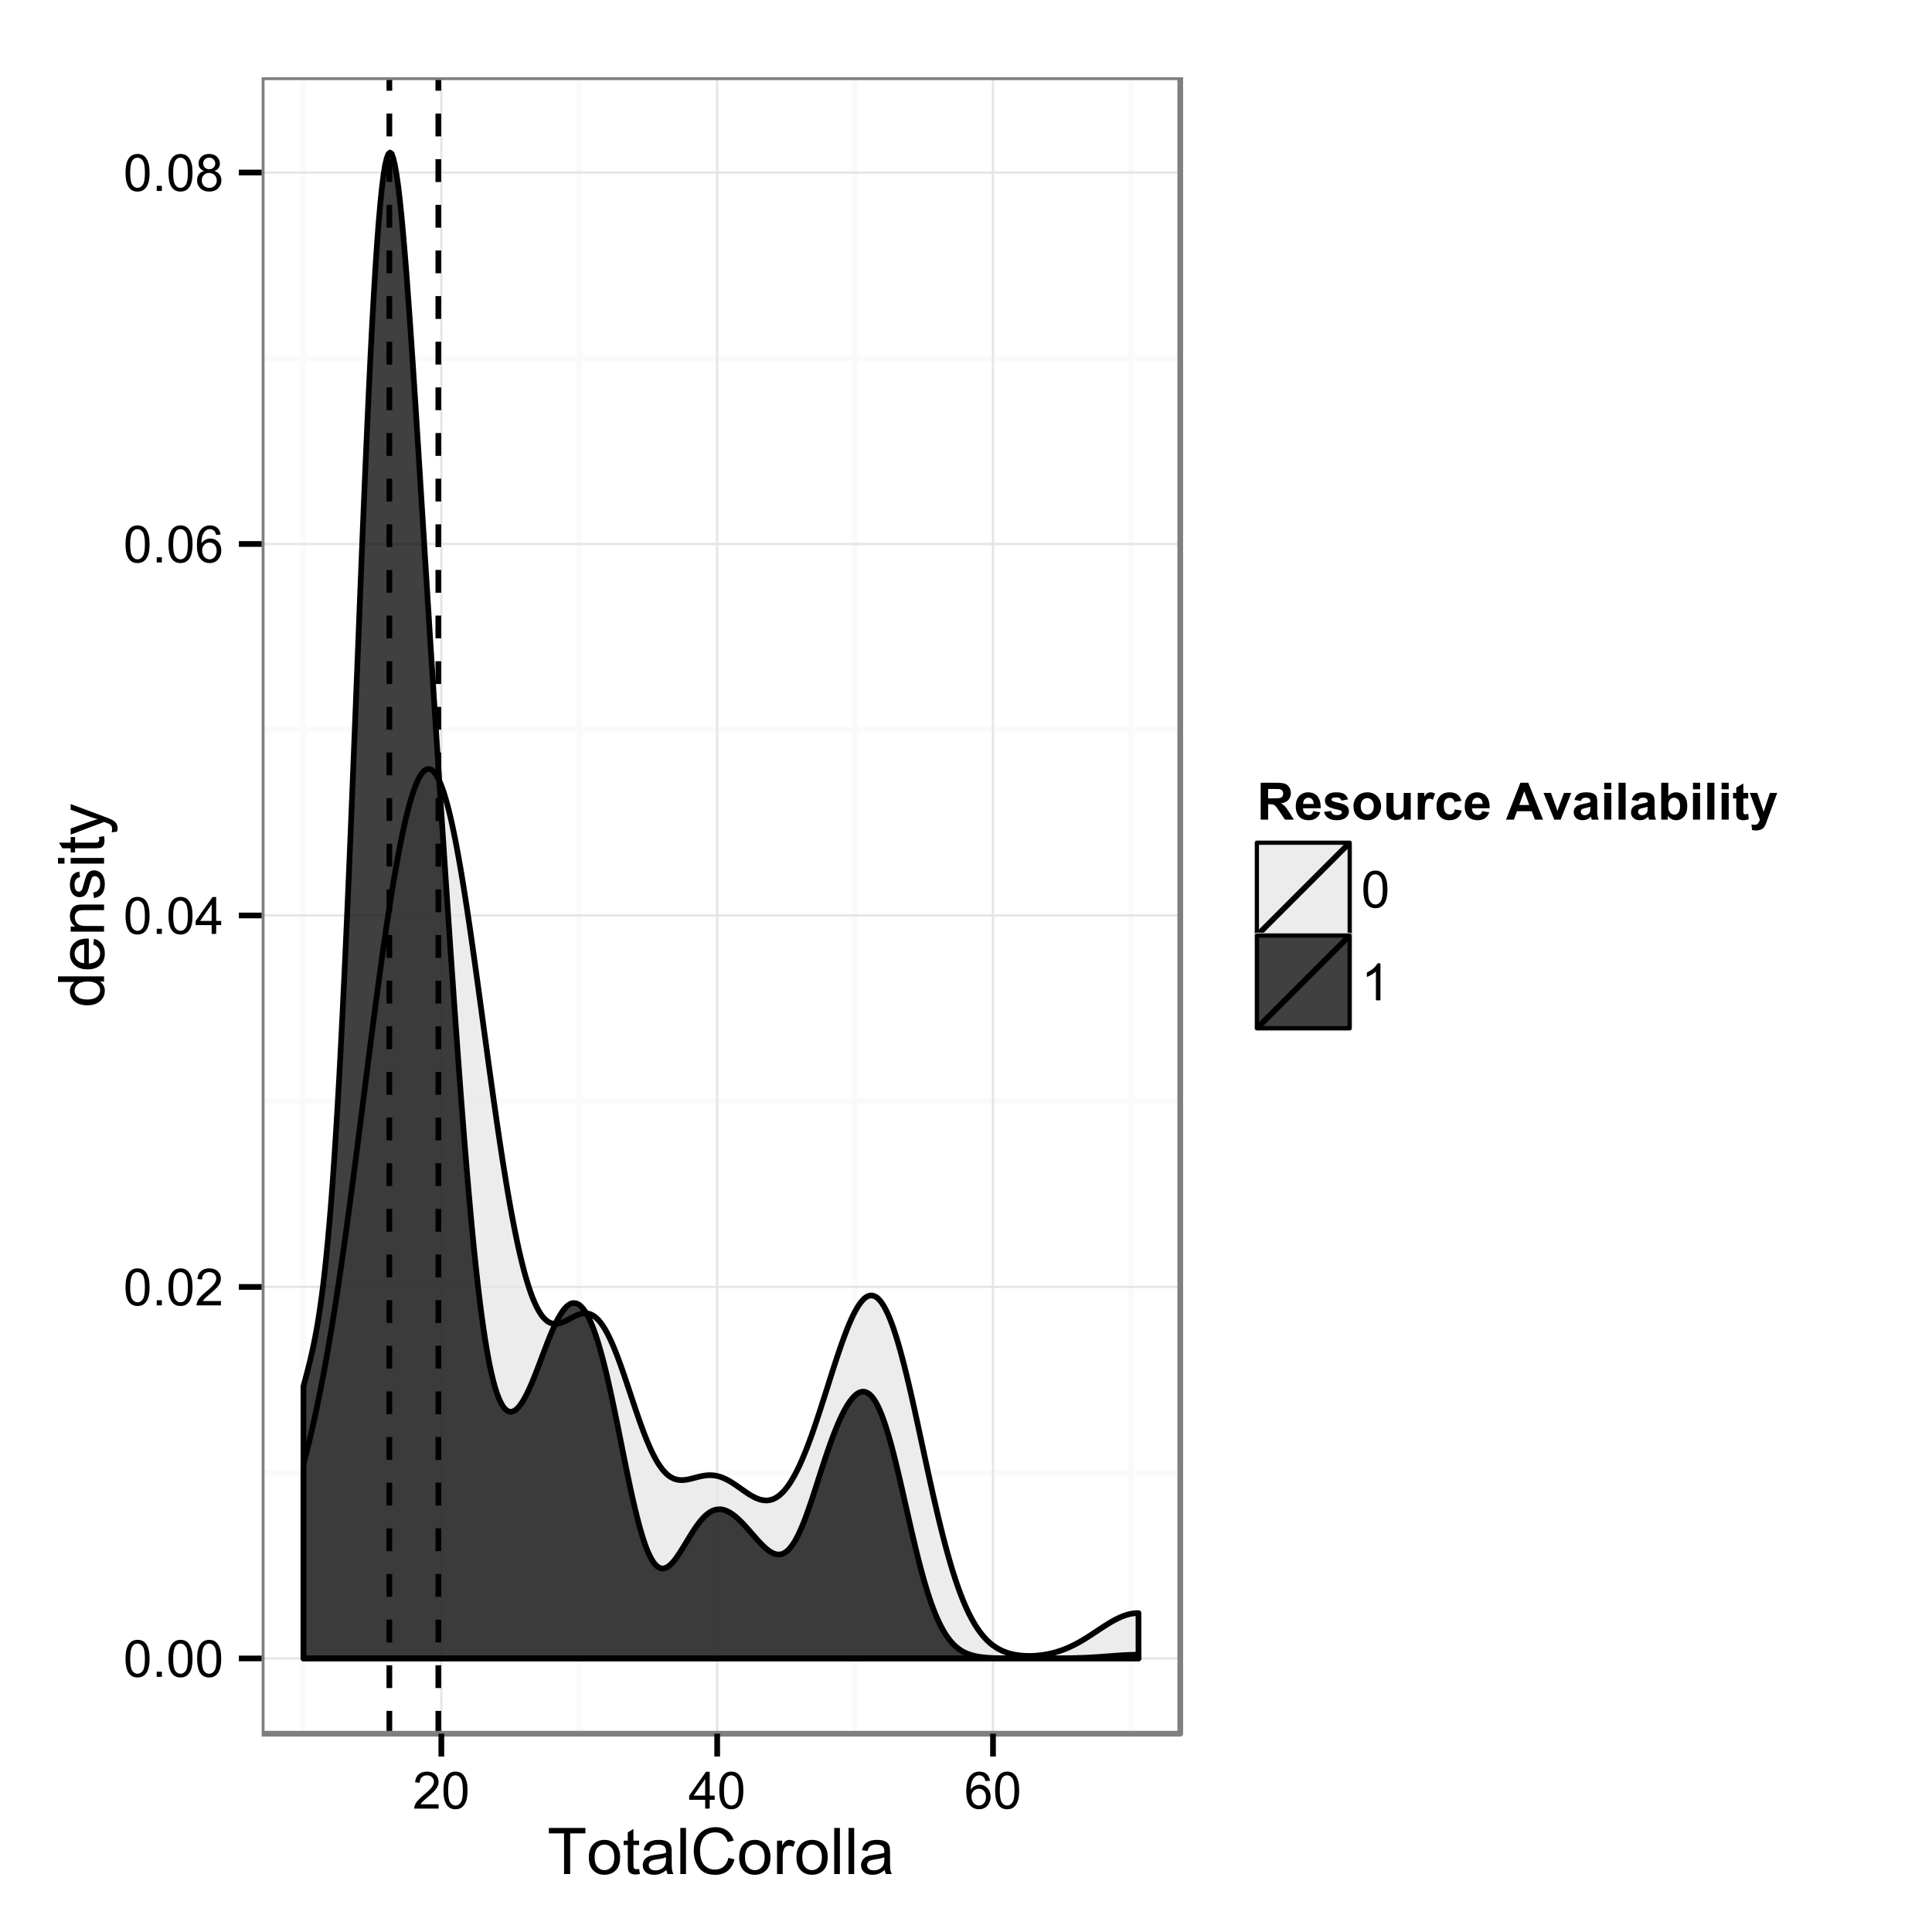 <?xml version="1.0" encoding="UTF-8"?>
<svg xmlns="http://www.w3.org/2000/svg" xmlns:xlink="http://www.w3.org/1999/xlink" width="360pt" height="360pt" viewBox="0 0 360 360" version="1.1">
<defs>
<g>
<symbol overflow="visible" id="glyph0-0">
<path style="stroke:none;" d="M 0.398 -3.391 C 0.398 -4.199 0.48 -4.852 0.648 -5.352 C 0.812 -5.844 1.062 -6.227 1.395 -6.496 C 1.723 -6.762 2.137 -6.895 2.641 -6.898 C 3.004 -6.895 3.328 -6.82 3.609 -6.676 C 3.887 -6.523 4.113 -6.312 4.297 -6.035 C 4.477 -5.754 4.621 -5.41 4.723 -5.012 C 4.824 -4.605 4.875 -4.066 4.879 -3.391 C 4.875 -2.582 4.793 -1.93 4.629 -1.438 C 4.465 -0.938 4.215 -0.555 3.887 -0.289 C 3.555 -0.016 3.141 0.117 2.641 0.117 C 1.973 0.117 1.453 -0.117 1.078 -0.594 C 0.625 -1.164 0.398 -2.098 0.398 -3.391 Z M 1.266 -3.391 C 1.266 -2.258 1.395 -1.508 1.66 -1.137 C 1.922 -0.762 2.25 -0.574 2.641 -0.578 C 3.023 -0.574 3.348 -0.762 3.613 -1.141 C 3.875 -1.512 4.008 -2.262 4.012 -3.391 C 4.008 -4.52 3.875 -5.27 3.613 -5.645 C 3.348 -6.012 3.02 -6.199 2.629 -6.203 C 2.238 -6.199 1.93 -6.035 1.703 -5.711 C 1.41 -5.289 1.266 -4.516 1.266 -3.391 Z M 1.266 -3.391 "/>
</symbol>
<symbol overflow="visible" id="glyph0-1">
<path style="stroke:none;" d="M 0.871 0 L 0.871 -0.961 L 1.832 -0.961 L 1.832 0 Z M 0.871 0 "/>
</symbol>
<symbol overflow="visible" id="glyph0-2">
<path style="stroke:none;" d="M 4.832 -0.812 L 4.832 0 L 0.289 0 C 0.281 -0.203 0.316 -0.398 0.391 -0.586 C 0.504 -0.895 0.688 -1.199 0.945 -1.5 C 1.195 -1.797 1.562 -2.141 2.047 -2.539 C 2.789 -3.148 3.297 -3.637 3.562 -3.996 C 3.824 -4.352 3.953 -4.688 3.957 -5.012 C 3.953 -5.34 3.836 -5.621 3.598 -5.855 C 3.355 -6.082 3.043 -6.199 2.664 -6.203 C 2.254 -6.199 1.93 -6.078 1.688 -5.836 C 1.441 -5.59 1.316 -5.25 1.316 -4.824 L 0.449 -4.914 C 0.508 -5.559 0.73 -6.051 1.121 -6.391 C 1.504 -6.727 2.023 -6.895 2.68 -6.898 C 3.336 -6.895 3.859 -6.715 4.246 -6.352 C 4.629 -5.984 4.82 -5.531 4.824 -4.992 C 4.82 -4.715 4.766 -4.441 4.652 -4.18 C 4.539 -3.91 4.352 -3.633 4.094 -3.34 C 3.832 -3.047 3.398 -2.645 2.793 -2.133 C 2.285 -1.707 1.961 -1.418 1.816 -1.266 C 1.672 -1.113 1.551 -0.961 1.461 -0.812 Z M 4.832 -0.812 "/>
</symbol>
<symbol overflow="visible" id="glyph0-3">
<path style="stroke:none;" d="M 3.102 0 L 3.102 -1.645 L 0.121 -1.645 L 0.121 -2.418 L 3.258 -6.871 L 3.945 -6.871 L 3.945 -2.418 L 4.875 -2.418 L 4.875 -1.645 L 3.945 -1.645 L 3.945 0 Z M 3.102 -2.418 L 3.102 -5.516 L 0.953 -2.418 Z M 3.102 -2.418 "/>
</symbol>
<symbol overflow="visible" id="glyph0-4">
<path style="stroke:none;" d="M 4.777 -5.188 L 3.938 -5.125 C 3.859 -5.453 3.75 -5.691 3.617 -5.844 C 3.387 -6.082 3.105 -6.203 2.773 -6.207 C 2.5 -6.203 2.266 -6.129 2.066 -5.98 C 1.797 -5.785 1.586 -5.504 1.438 -5.133 C 1.281 -4.758 1.203 -4.227 1.199 -3.543 C 1.398 -3.852 1.648 -4.082 1.945 -4.23 C 2.238 -4.379 2.543 -4.453 2.867 -4.457 C 3.426 -4.453 3.906 -4.246 4.305 -3.836 C 4.699 -3.418 4.898 -2.883 4.898 -2.23 C 4.898 -1.797 4.805 -1.395 4.617 -1.027 C 4.43 -0.652 4.172 -0.371 3.852 -0.176 C 3.523 0.02 3.156 0.117 2.746 0.117 C 2.039 0.117 1.465 -0.141 1.023 -0.656 C 0.578 -1.172 0.355 -2.023 0.359 -3.215 C 0.355 -4.539 0.602 -5.504 1.098 -6.113 C 1.52 -6.633 2.098 -6.895 2.828 -6.898 C 3.363 -6.895 3.805 -6.746 4.152 -6.445 C 4.496 -6.141 4.703 -5.719 4.777 -5.188 Z M 1.332 -2.227 C 1.328 -1.934 1.391 -1.652 1.516 -1.391 C 1.637 -1.121 1.809 -0.922 2.035 -0.785 C 2.254 -0.645 2.488 -0.574 2.734 -0.578 C 3.086 -0.574 3.391 -0.719 3.648 -1.008 C 3.902 -1.293 4.031 -1.684 4.035 -2.18 C 4.031 -2.652 3.906 -3.023 3.656 -3.301 C 3.402 -3.57 3.082 -3.707 2.699 -3.711 C 2.316 -3.707 1.992 -3.57 1.73 -3.301 C 1.461 -3.023 1.328 -2.668 1.332 -2.227 Z M 1.332 -2.227 "/>
</symbol>
<symbol overflow="visible" id="glyph0-5">
<path style="stroke:none;" d="M 1.695 -3.727 C 1.344 -3.852 1.086 -4.031 0.918 -4.273 C 0.746 -4.508 0.66 -4.793 0.664 -5.129 C 0.66 -5.625 0.84 -6.047 1.203 -6.387 C 1.559 -6.727 2.039 -6.895 2.641 -6.898 C 3.238 -6.895 3.719 -6.723 4.086 -6.375 C 4.449 -6.027 4.633 -5.602 4.637 -5.105 C 4.633 -4.781 4.551 -4.504 4.383 -4.27 C 4.215 -4.031 3.961 -3.852 3.625 -3.727 C 4.043 -3.586 4.363 -3.363 4.586 -3.059 C 4.805 -2.754 4.914 -2.387 4.918 -1.965 C 4.914 -1.371 4.707 -0.879 4.293 -0.48 C 3.875 -0.082 3.328 0.117 2.652 0.117 C 1.973 0.117 1.426 -0.082 1.012 -0.484 C 0.594 -0.883 0.387 -1.383 0.391 -1.988 C 0.387 -2.43 0.5 -2.805 0.73 -3.109 C 0.953 -3.41 1.273 -3.617 1.695 -3.727 Z M 1.527 -5.156 C 1.523 -4.828 1.629 -4.562 1.84 -4.359 C 2.051 -4.152 2.32 -4.047 2.656 -4.051 C 2.977 -4.047 3.246 -4.148 3.457 -4.355 C 3.664 -4.559 3.766 -4.812 3.77 -5.109 C 3.766 -5.418 3.66 -5.676 3.445 -5.891 C 3.23 -6.098 2.965 -6.203 2.648 -6.207 C 2.324 -6.203 2.055 -6.102 1.844 -5.895 C 1.629 -5.688 1.523 -5.441 1.527 -5.156 Z M 1.258 -1.984 C 1.254 -1.738 1.309 -1.504 1.426 -1.281 C 1.535 -1.055 1.707 -0.883 1.934 -0.762 C 2.16 -0.637 2.402 -0.574 2.664 -0.578 C 3.062 -0.574 3.395 -0.703 3.66 -0.965 C 3.922 -1.223 4.055 -1.551 4.055 -1.953 C 4.055 -2.355 3.918 -2.691 3.648 -2.961 C 3.375 -3.223 3.035 -3.355 2.633 -3.359 C 2.234 -3.355 1.906 -3.227 1.648 -2.965 C 1.383 -2.703 1.254 -2.375 1.258 -1.984 Z M 1.258 -1.984 "/>
</symbol>
<symbol overflow="visible" id="glyph0-6">
<path style="stroke:none;" d="M 3.578 0 L 2.734 0 L 2.734 -5.375 C 2.527 -5.18 2.262 -4.988 1.934 -4.793 C 1.602 -4.598 1.305 -4.453 1.047 -4.359 L 1.047 -5.176 C 1.516 -5.395 1.926 -5.664 2.281 -5.98 C 2.633 -6.293 2.883 -6.598 3.031 -6.898 L 3.578 -6.898 Z M 3.578 0 "/>
</symbol>
<symbol overflow="visible" id="glyph1-0">
<path style="stroke:none;" d="M 3.109 0 L 3.109 -7.578 L 0.281 -7.578 L 0.281 -8.59 L 7.09 -8.59 L 7.09 -7.578 L 4.25 -7.578 L 4.25 0 Z M 3.109 0 "/>
</symbol>
<symbol overflow="visible" id="glyph1-1">
<path style="stroke:none;" d="M 0.398 -3.109 C 0.398 -4.262 0.719 -5.117 1.359 -5.672 C 1.895 -6.133 2.547 -6.363 3.316 -6.363 C 4.172 -6.363 4.871 -6.082 5.414 -5.52 C 5.953 -4.957 6.223 -4.184 6.227 -3.199 C 6.223 -2.398 6.102 -1.766 5.867 -1.309 C 5.625 -0.848 5.277 -0.492 4.82 -0.238 C 4.359 0.016 3.859 0.141 3.316 0.141 C 2.441 0.141 1.734 -0.137 1.203 -0.695 C 0.664 -1.254 0.398 -2.059 0.398 -3.109 Z M 1.484 -3.109 C 1.48 -2.309 1.656 -1.711 2.004 -1.32 C 2.348 -0.922 2.785 -0.727 3.316 -0.727 C 3.84 -0.727 4.273 -0.926 4.621 -1.324 C 4.969 -1.723 5.145 -2.328 5.145 -3.148 C 5.145 -3.914 4.969 -4.496 4.617 -4.895 C 4.266 -5.289 3.832 -5.488 3.316 -5.492 C 2.785 -5.488 2.348 -5.293 2.004 -4.898 C 1.656 -4.5 1.48 -3.902 1.484 -3.109 Z M 1.484 -3.109 "/>
</symbol>
<symbol overflow="visible" id="glyph1-2">
<path style="stroke:none;" d="M 3.094 -0.945 L 3.246 -0.012 C 2.949 0.051 2.684 0.082 2.449 0.082 C 2.066 0.082 1.77 0.023 1.559 -0.098 C 1.348 -0.219 1.199 -0.379 1.113 -0.578 C 1.027 -0.773 0.984 -1.188 0.984 -1.82 L 0.984 -5.402 L 0.211 -5.402 L 0.211 -6.223 L 0.984 -6.223 L 0.984 -7.766 L 2.031 -8.398 L 2.031 -6.223 L 3.094 -6.223 L 3.094 -5.402 L 2.031 -5.402 L 2.031 -1.766 C 2.027 -1.461 2.047 -1.27 2.086 -1.184 C 2.125 -1.098 2.184 -1.027 2.27 -0.977 C 2.352 -0.926 2.473 -0.902 2.633 -0.902 C 2.742 -0.902 2.898 -0.914 3.094 -0.945 Z M 3.094 -0.945 "/>
</symbol>
<symbol overflow="visible" id="glyph1-3">
<path style="stroke:none;" d="M 4.852 -0.766 C 4.461 -0.434 4.082 -0.199 3.723 -0.062 C 3.355 0.074 2.969 0.141 2.562 0.141 C 1.875 0.141 1.352 -0.023 0.984 -0.359 C 0.617 -0.688 0.434 -1.117 0.434 -1.641 C 0.434 -1.945 0.5 -2.223 0.641 -2.473 C 0.777 -2.723 0.961 -2.926 1.188 -3.082 C 1.41 -3.234 1.664 -3.348 1.945 -3.43 C 2.152 -3.477 2.465 -3.531 2.883 -3.586 C 3.734 -3.688 4.359 -3.809 4.766 -3.949 C 4.766 -4.09 4.77 -4.18 4.77 -4.227 C 4.77 -4.648 4.668 -4.953 4.469 -5.133 C 4.199 -5.371 3.801 -5.488 3.27 -5.492 C 2.77 -5.488 2.402 -5.402 2.168 -5.23 C 1.934 -5.055 1.758 -4.746 1.648 -4.305 L 0.617 -4.445 C 0.707 -4.887 0.863 -5.242 1.078 -5.516 C 1.289 -5.781 1.598 -5.992 2.008 -6.141 C 2.41 -6.289 2.883 -6.363 3.422 -6.363 C 3.953 -6.363 4.383 -6.301 4.715 -6.176 C 5.047 -6.051 5.293 -5.891 5.449 -5.703 C 5.605 -5.512 5.715 -5.273 5.777 -4.984 C 5.809 -4.805 5.824 -4.48 5.828 -4.016 L 5.828 -2.609 C 5.824 -1.625 5.848 -1.004 5.895 -0.746 C 5.941 -0.484 6.031 -0.238 6.164 0 L 5.062 0 C 4.953 -0.219 4.883 -0.473 4.852 -0.766 Z M 4.766 -3.125 C 4.375 -2.965 3.801 -2.832 3.039 -2.727 C 2.605 -2.66 2.301 -2.59 2.121 -2.516 C 1.941 -2.434 1.801 -2.32 1.703 -2.172 C 1.605 -2.02 1.559 -1.852 1.559 -1.672 C 1.559 -1.387 1.664 -1.152 1.875 -0.969 C 2.086 -0.777 2.398 -0.684 2.812 -0.688 C 3.219 -0.684 3.578 -0.773 3.895 -0.953 C 4.211 -1.129 4.445 -1.371 4.594 -1.68 C 4.707 -1.918 4.762 -2.27 4.766 -2.734 Z M 4.766 -3.125 "/>
</symbol>
<symbol overflow="visible" id="glyph1-4">
<path style="stroke:none;" d="M 0.766 0 L 0.766 -8.59 L 1.82 -8.59 L 1.82 0 Z M 0.766 0 "/>
</symbol>
<symbol overflow="visible" id="glyph1-5">
<path style="stroke:none;" d="M 7.055 -3.012 L 8.191 -2.727 C 7.953 -1.789 7.523 -1.078 6.906 -0.586 C 6.285 -0.098 5.527 0.145 4.633 0.148 C 3.707 0.145 2.953 -0.039 2.375 -0.418 C 1.793 -0.793 1.352 -1.34 1.051 -2.055 C 0.746 -2.77 0.598 -3.539 0.598 -4.359 C 0.598 -5.254 0.766 -6.031 1.109 -6.699 C 1.449 -7.363 1.938 -7.871 2.57 -8.215 C 3.199 -8.559 3.895 -8.73 4.652 -8.734 C 5.512 -8.73 6.234 -8.512 6.82 -8.078 C 7.406 -7.637 7.812 -7.023 8.047 -6.234 L 6.926 -5.969 C 6.723 -6.59 6.434 -7.047 6.059 -7.336 C 5.68 -7.621 5.203 -7.762 4.629 -7.766 C 3.969 -7.762 3.414 -7.605 2.973 -7.289 C 2.527 -6.969 2.219 -6.543 2.039 -6.012 C 1.859 -5.48 1.77 -4.93 1.77 -4.367 C 1.77 -3.633 1.875 -2.996 2.086 -2.449 C 2.297 -1.902 2.629 -1.496 3.082 -1.23 C 3.531 -0.961 4.016 -0.824 4.539 -0.828 C 5.176 -0.824 5.715 -1.008 6.156 -1.379 C 6.598 -1.742 6.898 -2.289 7.055 -3.012 Z M 7.055 -3.012 "/>
</symbol>
<symbol overflow="visible" id="glyph1-6">
<path style="stroke:none;" d="M 0.781 0 L 0.781 -6.223 L 1.727 -6.223 L 1.727 -5.281 C 1.969 -5.719 2.191 -6.012 2.398 -6.152 C 2.602 -6.293 2.828 -6.363 3.078 -6.363 C 3.43 -6.363 3.793 -6.25 4.16 -6.023 L 3.797 -5.047 C 3.539 -5.195 3.281 -5.273 3.023 -5.273 C 2.793 -5.273 2.586 -5.203 2.402 -5.066 C 2.215 -4.926 2.082 -4.734 2.008 -4.488 C 1.891 -4.113 1.832 -3.703 1.836 -3.258 L 1.836 0 Z M 0.781 0 "/>
</symbol>
<symbol overflow="visible" id="glyph2-0">
<path style="stroke:none;" d="M 0 -4.828 L -0.785 -4.828 C -0.168 -4.43 0.141 -3.848 0.141 -3.086 C 0.141 -2.59 0.004 -2.133 -0.27 -1.719 C -0.543 -1.297 -0.922 -0.977 -1.414 -0.75 C -1.898 -0.523 -2.465 -0.41 -3.105 -0.41 C -3.727 -0.41 -4.289 -0.512 -4.797 -0.719 C -5.301 -0.926 -5.688 -1.238 -5.957 -1.652 C -6.227 -2.066 -6.363 -2.527 -6.363 -3.043 C -6.363 -3.414 -6.281 -3.75 -6.125 -4.043 C -5.965 -4.336 -5.762 -4.574 -5.508 -4.758 L -8.59 -4.758 L -8.59 -5.809 L 0 -5.805 Z M -3.105 -1.496 C -2.309 -1.492 -1.711 -1.66 -1.316 -1.996 C -0.922 -2.328 -0.727 -2.727 -0.727 -3.188 C -0.727 -3.648 -0.914 -4.039 -1.289 -4.359 C -1.664 -4.68 -2.238 -4.84 -3.016 -4.844 C -3.867 -4.84 -4.492 -4.676 -4.895 -4.352 C -5.289 -4.023 -5.488 -3.621 -5.492 -3.141 C -5.488 -2.672 -5.297 -2.277 -4.918 -1.965 C -4.531 -1.648 -3.93 -1.492 -3.105 -1.496 Z M -3.105 -1.496 "/>
</symbol>
<symbol overflow="visible" id="glyph2-1">
<path style="stroke:none;" d="M -2.004 -5.051 L -1.867 -6.141 C -1.23 -5.969 -0.738 -5.648 -0.387 -5.184 C -0.035 -4.719 0.141 -4.125 0.141 -3.406 C 0.141 -2.492 -0.137 -1.77 -0.699 -1.238 C -1.254 -0.703 -2.043 -0.438 -3.059 -0.441 C -4.105 -0.438 -4.918 -0.707 -5.496 -1.25 C -6.074 -1.785 -6.363 -2.484 -6.363 -3.348 C -6.363 -4.176 -6.078 -4.855 -5.512 -5.383 C -4.945 -5.91 -4.148 -6.176 -3.121 -6.176 C -3.055 -6.176 -2.961 -6.172 -2.84 -6.172 L -2.844 -1.531 C -2.156 -1.566 -1.633 -1.762 -1.27 -2.109 C -0.906 -2.457 -0.727 -2.891 -0.727 -3.41 C -0.727 -3.797 -0.828 -4.125 -1.031 -4.402 C -1.234 -4.672 -1.559 -4.891 -2.004 -5.051 Z M -3.711 -1.59 L -3.707 -5.062 C -4.227 -5.016 -4.621 -4.883 -4.887 -4.664 C -5.293 -4.328 -5.496 -3.891 -5.496 -3.359 C -5.496 -2.871 -5.332 -2.465 -5.008 -2.137 C -4.684 -1.805 -4.25 -1.621 -3.711 -1.59 Z M -3.711 -1.59 "/>
</symbol>
<symbol overflow="visible" id="glyph2-2">
<path style="stroke:none;" d="M 0 -0.789 L -6.223 -0.793 L -6.223 -1.742 L -5.336 -1.742 C -6.02 -2.195 -6.363 -2.855 -6.363 -3.723 C -6.363 -4.09 -6.293 -4.434 -6.16 -4.754 C -6.023 -5.066 -5.848 -5.305 -5.633 -5.461 C -5.41 -5.617 -5.152 -5.727 -4.852 -5.789 C -4.656 -5.828 -4.312 -5.848 -3.824 -5.848 L 0 -5.848 L 0 -4.793 L -3.785 -4.793 C -4.215 -4.793 -4.535 -4.75 -4.75 -4.668 C -4.961 -4.586 -5.129 -4.441 -5.258 -4.234 C -5.383 -4.023 -5.449 -3.777 -5.449 -3.5 C -5.449 -3.047 -5.305 -2.66 -5.02 -2.336 C -4.734 -2.008 -4.195 -1.844 -3.398 -1.848 L 0 -1.844 Z M 0 -0.789 "/>
</symbol>
<symbol overflow="visible" id="glyph2-3">
<path style="stroke:none;" d="M -1.859 -0.371 L -2.023 -1.414 C -1.602 -1.469 -1.281 -1.633 -1.059 -1.902 C -0.836 -2.168 -0.727 -2.543 -0.727 -3.023 C -0.727 -3.508 -0.824 -3.867 -1.02 -4.102 C -1.215 -4.336 -1.445 -4.453 -1.715 -4.453 C -1.953 -4.453 -2.141 -4.348 -2.277 -4.141 C -2.367 -3.996 -2.488 -3.637 -2.637 -3.062 C -2.832 -2.289 -3 -1.754 -3.145 -1.457 C -3.285 -1.156 -3.48 -0.93 -3.734 -0.777 C -3.984 -0.621 -4.266 -0.543 -4.57 -0.547 C -4.844 -0.543 -5.098 -0.605 -5.34 -0.734 C -5.574 -0.859 -5.773 -1.035 -5.93 -1.254 C -6.047 -1.418 -6.148 -1.641 -6.234 -1.926 C -6.32 -2.207 -6.363 -2.512 -6.363 -2.836 C -6.363 -3.324 -6.293 -3.75 -6.152 -4.121 C -6.012 -4.488 -5.82 -4.762 -5.578 -4.938 C -5.336 -5.113 -5.016 -5.234 -4.617 -5.305 L -4.477 -4.273 C -4.797 -4.223 -5.047 -4.086 -5.227 -3.863 C -5.406 -3.637 -5.496 -3.32 -5.496 -2.914 C -5.496 -2.426 -5.414 -2.082 -5.254 -1.875 C -5.094 -1.668 -4.906 -1.562 -4.695 -1.566 C -4.555 -1.562 -4.434 -1.605 -4.324 -1.695 C -4.211 -1.777 -4.117 -1.914 -4.043 -2.098 C -4.004 -2.203 -3.914 -2.512 -3.773 -3.031 C -3.57 -3.773 -3.406 -4.293 -3.281 -4.59 C -3.156 -4.879 -2.973 -5.113 -2.73 -5.285 C -2.488 -5.453 -2.188 -5.535 -1.828 -5.539 C -1.477 -5.535 -1.145 -5.434 -0.832 -5.23 C -0.52 -5.023 -0.277 -4.727 -0.113 -4.34 C 0.059 -3.953 0.141 -3.516 0.141 -3.031 C 0.141 -2.219 -0.027 -1.602 -0.363 -1.18 C -0.699 -0.754 -1.195 -0.484 -1.859 -0.371 Z M -1.859 -0.371 "/>
</symbol>
<symbol overflow="visible" id="glyph2-4">
<path style="stroke:none;" d="M -7.375 -0.797 L -8.59 -0.797 L -8.59 -1.852 L -7.375 -1.852 Z M 0 -0.797 L -6.223 -0.797 L -6.223 -1.852 L 0 -1.852 Z M 0 -0.797 "/>
</symbol>
<symbol overflow="visible" id="glyph2-5">
<path style="stroke:none;" d="M -0.941 -3.094 L -0.012 -3.246 C 0.051 -2.949 0.082 -2.684 0.082 -2.449 C 0.082 -2.066 0.023 -1.77 -0.098 -1.559 C -0.219 -1.348 -0.379 -1.199 -0.574 -1.113 C -0.77 -1.027 -1.184 -0.984 -1.82 -0.984 L -5.402 -0.984 L -5.402 -0.211 L -6.223 -0.211 L -6.223 -0.984 L -7.766 -0.984 L -8.398 -2.035 L -6.223 -2.035 L -6.223 -3.094 L -5.402 -3.094 L -5.402 -2.035 L -1.762 -2.031 C -1.461 -2.027 -1.27 -2.047 -1.184 -2.086 C -1.098 -2.125 -1.027 -2.184 -0.977 -2.27 C -0.926 -2.352 -0.902 -2.473 -0.902 -2.633 C -0.902 -2.742 -0.914 -2.898 -0.941 -3.094 Z M -0.941 -3.094 "/>
</symbol>
<symbol overflow="visible" id="glyph2-6">
<path style="stroke:none;" d="M 2.398 -0.742 L 1.406 -0.625 C 1.469 -0.855 1.5 -1.059 1.5 -1.23 C 1.5 -1.465 1.461 -1.652 1.383 -1.793 C 1.305 -1.934 1.195 -2.047 1.055 -2.141 C 0.949 -2.203 0.688 -2.312 0.27 -2.461 C 0.211 -2.48 0.125 -2.512 0.012 -2.555 L -6.223 -0.195 L -6.223 -1.332 L -2.617 -2.625 C -2.16 -2.789 -1.68 -2.938 -1.176 -3.078 C -1.656 -3.195 -2.129 -3.34 -2.594 -3.508 L -6.223 -4.84 L -6.223 -5.895 L 0.105 -3.527 C 0.789 -3.273 1.258 -3.074 1.52 -2.938 C 1.863 -2.746 2.117 -2.531 2.281 -2.289 C 2.438 -2.043 2.52 -1.754 2.523 -1.422 C 2.52 -1.215 2.477 -0.988 2.398 -0.742 Z M 2.398 -0.742 "/>
</symbol>
<symbol overflow="visible" id="glyph3-0">
<path style="stroke:none;" d="M 0.703 0 L 0.703 -6.871 L 3.625 -6.871 C 4.355 -6.867 4.887 -6.805 5.223 -6.684 C 5.551 -6.559 5.82 -6.34 6.023 -6.027 C 6.223 -5.711 6.32 -5.352 6.324 -4.945 C 6.32 -4.43 6.168 -4.004 5.867 -3.668 C 5.562 -3.332 5.109 -3.117 4.508 -3.031 C 4.805 -2.852 5.055 -2.66 5.254 -2.453 C 5.445 -2.242 5.707 -1.871 6.043 -1.34 L 6.883 0 L 5.223 0 L 4.219 -1.496 C 3.859 -2.027 3.613 -2.363 3.484 -2.504 C 3.352 -2.641 3.215 -2.738 3.07 -2.789 C 2.922 -2.84 2.688 -2.863 2.371 -2.867 L 2.09 -2.867 L 2.09 0 Z M 2.09 -3.965 L 3.117 -3.965 C 3.781 -3.961 4.195 -3.988 4.363 -4.047 C 4.527 -4.102 4.656 -4.199 4.754 -4.34 C 4.844 -4.477 4.891 -4.648 4.895 -4.855 C 4.891 -5.086 4.828 -5.273 4.707 -5.414 C 4.582 -5.555 4.41 -5.645 4.188 -5.688 C 4.07 -5.699 3.73 -5.707 3.172 -5.711 L 2.09 -5.711 Z M 2.09 -3.965 "/>
</symbol>
<symbol overflow="visible" id="glyph3-1">
<path style="stroke:none;" d="M 3.57 -1.586 L 4.883 -1.363 C 4.711 -0.879 4.445 -0.512 4.086 -0.262 C 3.719 -0.012 3.266 0.109 2.719 0.113 C 1.852 0.109 1.211 -0.168 0.797 -0.734 C 0.469 -1.184 0.305 -1.758 0.305 -2.453 C 0.305 -3.273 0.52 -3.918 0.949 -4.387 C 1.379 -4.852 1.922 -5.086 2.586 -5.09 C 3.324 -5.086 3.91 -4.84 4.34 -4.355 C 4.766 -3.863 4.969 -3.117 4.953 -2.109 L 1.656 -2.109 C 1.66 -1.719 1.766 -1.414 1.973 -1.195 C 2.172 -0.977 2.426 -0.867 2.734 -0.871 C 2.938 -0.867 3.109 -0.922 3.254 -1.039 C 3.391 -1.148 3.496 -1.332 3.57 -1.586 Z M 3.648 -2.914 C 3.637 -3.293 3.539 -3.586 3.352 -3.785 C 3.164 -3.98 2.934 -4.078 2.668 -4.082 C 2.375 -4.078 2.137 -3.973 1.953 -3.77 C 1.762 -3.555 1.672 -3.27 1.68 -2.914 Z M 3.648 -2.914 "/>
</symbol>
<symbol overflow="visible" id="glyph3-2">
<path style="stroke:none;" d="M 0.227 -1.422 L 1.547 -1.621 C 1.602 -1.363 1.715 -1.168 1.891 -1.039 C 2.059 -0.902 2.297 -0.836 2.609 -0.84 C 2.945 -0.836 3.203 -0.898 3.379 -1.027 C 3.492 -1.109 3.551 -1.227 3.555 -1.379 C 3.551 -1.473 3.52 -1.555 3.461 -1.625 C 3.391 -1.684 3.242 -1.742 3.02 -1.801 C 1.953 -2.031 1.281 -2.246 1 -2.441 C 0.602 -2.707 0.402 -3.082 0.406 -3.562 C 0.402 -3.992 0.574 -4.352 0.918 -4.648 C 1.258 -4.938 1.785 -5.086 2.504 -5.09 C 3.18 -5.086 3.688 -4.977 4.02 -4.758 C 4.352 -4.535 4.578 -4.207 4.707 -3.773 L 3.465 -3.543 C 3.406 -3.734 3.305 -3.883 3.16 -3.988 C 3.008 -4.09 2.797 -4.141 2.527 -4.145 C 2.176 -4.141 1.93 -4.094 1.781 -4 C 1.68 -3.926 1.629 -3.836 1.633 -3.73 C 1.629 -3.633 1.672 -3.555 1.762 -3.492 C 1.879 -3.402 2.289 -3.277 2.992 -3.121 C 3.691 -2.961 4.18 -2.766 4.461 -2.535 C 4.734 -2.297 4.875 -1.969 4.875 -1.555 C 4.875 -1.094 4.684 -0.703 4.301 -0.379 C 3.918 -0.051 3.352 0.109 2.609 0.113 C 1.93 0.109 1.395 -0.023 1 -0.297 C 0.602 -0.57 0.344 -0.945 0.227 -1.422 Z M 0.227 -1.422 "/>
</symbol>
<symbol overflow="visible" id="glyph3-3">
<path style="stroke:none;" d="M 0.383 -2.559 C 0.379 -2.992 0.488 -3.414 0.707 -3.828 C 0.922 -4.234 1.227 -4.547 1.625 -4.766 C 2.016 -4.977 2.457 -5.086 2.949 -5.09 C 3.699 -5.086 4.316 -4.84 4.801 -4.355 C 5.277 -3.863 5.52 -3.246 5.523 -2.504 C 5.52 -1.746 5.277 -1.121 4.793 -0.629 C 4.305 -0.133 3.691 0.109 2.957 0.113 C 2.5 0.109 2.066 0.012 1.652 -0.195 C 1.238 -0.398 0.922 -0.703 0.707 -1.105 C 0.488 -1.5 0.379 -1.984 0.383 -2.559 Z M 1.734 -2.488 C 1.734 -1.992 1.852 -1.613 2.086 -1.355 C 2.32 -1.09 2.609 -0.961 2.953 -0.961 C 3.297 -0.961 3.582 -1.09 3.816 -1.355 C 4.047 -1.613 4.164 -1.996 4.168 -2.5 C 4.164 -2.984 4.047 -3.359 3.816 -3.621 C 3.582 -3.883 3.297 -4.012 2.953 -4.016 C 2.609 -4.012 2.32 -3.883 2.086 -3.621 C 1.852 -3.359 1.734 -2.98 1.734 -2.488 Z M 1.734 -2.488 "/>
</symbol>
<symbol overflow="visible" id="glyph3-4">
<path style="stroke:none;" d="M 3.965 0 L 3.965 -0.746 C 3.781 -0.477 3.543 -0.27 3.25 -0.117 C 2.953 0.035 2.641 0.109 2.316 0.113 C 1.977 0.109 1.676 0.039 1.414 -0.105 C 1.145 -0.254 0.953 -0.461 0.836 -0.727 C 0.715 -0.992 0.656 -1.359 0.66 -1.828 L 0.66 -4.977 L 1.977 -4.977 L 1.977 -2.691 C 1.973 -1.988 2 -1.559 2.051 -1.402 C 2.098 -1.242 2.184 -1.117 2.316 -1.027 C 2.441 -0.934 2.605 -0.891 2.805 -0.891 C 3.027 -0.891 3.227 -0.949 3.406 -1.074 C 3.582 -1.195 3.707 -1.352 3.773 -1.535 C 3.836 -1.715 3.867 -2.16 3.871 -2.879 L 3.871 -4.977 L 5.188 -4.977 L 5.188 0 Z M 3.965 0 "/>
</symbol>
<symbol overflow="visible" id="glyph3-5">
<path style="stroke:none;" d="M 1.949 0 L 0.633 0 L 0.633 -4.977 L 1.855 -4.977 L 1.855 -4.27 C 2.062 -4.602 2.25 -4.82 2.422 -4.93 C 2.586 -5.031 2.777 -5.086 2.992 -5.09 C 3.289 -5.086 3.578 -5.004 3.859 -4.844 L 3.449 -3.695 C 3.227 -3.836 3.02 -3.906 2.832 -3.91 C 2.645 -3.906 2.488 -3.855 2.363 -3.758 C 2.23 -3.652 2.129 -3.469 2.059 -3.207 C 1.98 -2.938 1.945 -2.383 1.949 -1.539 Z M 1.949 0 "/>
</symbol>
<symbol overflow="visible" id="glyph3-6">
<path style="stroke:none;" d="M 5.031 -3.508 L 3.73 -3.273 C 3.684 -3.527 3.586 -3.723 3.434 -3.855 C 3.277 -3.988 3.074 -4.055 2.832 -4.055 C 2.5 -4.055 2.238 -3.941 2.047 -3.715 C 1.848 -3.488 1.75 -3.109 1.754 -2.578 C 1.75 -1.984 1.852 -1.566 2.051 -1.324 C 2.246 -1.082 2.512 -0.961 2.852 -0.961 C 3.098 -0.961 3.301 -1.031 3.465 -1.172 C 3.621 -1.312 3.734 -1.555 3.801 -1.906 L 5.094 -1.688 C 4.957 -1.094 4.699 -0.645 4.32 -0.34 C 3.938 -0.039 3.43 0.109 2.789 0.113 C 2.059 0.109 1.477 -0.117 1.047 -0.574 C 0.613 -1.035 0.398 -1.672 0.398 -2.484 C 0.398 -3.305 0.613 -3.941 1.051 -4.402 C 1.48 -4.855 2.07 -5.086 2.812 -5.09 C 3.418 -5.086 3.898 -4.957 4.258 -4.699 C 4.613 -4.438 4.871 -4.039 5.031 -3.508 Z M 5.031 -3.508 "/>
</symbol>
<symbol overflow="visible" id="glyph3-7">
<path style="stroke:none;" d=""/>
</symbol>
<symbol overflow="visible" id="glyph3-8">
<path style="stroke:none;" d="M 6.895 0 L 5.387 0 L 4.785 -1.562 L 2.039 -1.562 L 1.473 0 L 0 0 L 2.676 -6.871 L 4.145 -6.871 Z M 4.34 -2.719 L 3.395 -5.27 L 2.465 -2.719 Z M 4.34 -2.719 "/>
</symbol>
<symbol overflow="visible" id="glyph3-9">
<path style="stroke:none;" d="M 2.059 0 L 0.051 -4.977 L 1.434 -4.977 L 2.371 -2.438 L 2.645 -1.59 C 2.711 -1.801 2.758 -1.945 2.781 -2.016 C 2.82 -2.156 2.867 -2.297 2.922 -2.438 L 3.867 -4.977 L 5.223 -4.977 L 3.242 0 Z M 2.059 0 "/>
</symbol>
<symbol overflow="visible" id="glyph3-10">
<path style="stroke:none;" d="M 1.672 -3.461 L 0.477 -3.676 C 0.609 -4.152 0.844 -4.508 1.172 -4.742 C 1.5 -4.969 1.984 -5.086 2.633 -5.09 C 3.219 -5.086 3.656 -5.016 3.945 -4.879 C 4.23 -4.738 4.434 -4.562 4.555 -4.352 C 4.668 -4.137 4.727 -3.742 4.73 -3.172 L 4.715 -1.637 C 4.711 -1.195 4.73 -0.875 4.777 -0.668 C 4.816 -0.457 4.898 -0.234 5.016 0 L 3.711 0 C 3.672 -0.086 3.633 -0.215 3.586 -0.391 C 3.562 -0.465 3.547 -0.516 3.539 -0.543 C 3.312 -0.32 3.07 -0.156 2.816 -0.051 C 2.559 0.059 2.285 0.109 1.996 0.113 C 1.48 0.109 1.078 -0.027 0.785 -0.305 C 0.488 -0.582 0.34 -0.934 0.344 -1.359 C 0.34 -1.641 0.406 -1.891 0.543 -2.109 C 0.676 -2.328 0.863 -2.496 1.109 -2.617 C 1.348 -2.73 1.699 -2.832 2.156 -2.926 C 2.77 -3.035 3.195 -3.145 3.438 -3.25 L 3.438 -3.379 C 3.434 -3.629 3.371 -3.809 3.25 -3.918 C 3.121 -4.023 2.883 -4.078 2.539 -4.082 C 2.301 -4.078 2.121 -4.031 1.992 -3.941 C 1.859 -3.848 1.75 -3.688 1.672 -3.461 Z M 3.438 -2.391 C 3.266 -2.332 2.996 -2.262 2.633 -2.188 C 2.266 -2.105 2.027 -2.031 1.918 -1.961 C 1.742 -1.836 1.656 -1.68 1.66 -1.496 C 1.656 -1.309 1.727 -1.148 1.863 -1.016 C 2 -0.879 2.176 -0.812 2.391 -0.816 C 2.625 -0.812 2.852 -0.891 3.07 -1.051 C 3.227 -1.164 3.328 -1.309 3.383 -1.484 C 3.414 -1.594 3.434 -1.809 3.438 -2.129 Z M 3.438 -2.391 "/>
</symbol>
<symbol overflow="visible" id="glyph3-11">
<path style="stroke:none;" d="M 0.688 -5.652 L 0.688 -6.871 L 2.008 -6.871 L 2.008 -5.652 Z M 0.688 0 L 0.688 -4.977 L 2.008 -4.977 L 2.008 0 Z M 0.688 0 "/>
</symbol>
<symbol overflow="visible" id="glyph3-12">
<path style="stroke:none;" d="M 0.688 0 L 0.688 -6.871 L 2.008 -6.871 L 2.008 0 Z M 0.688 0 "/>
</symbol>
<symbol overflow="visible" id="glyph3-13">
<path style="stroke:none;" d="M 0.633 0 L 0.633 -6.871 L 1.949 -6.871 L 1.949 -4.398 C 2.352 -4.855 2.832 -5.086 3.395 -5.09 C 3.996 -5.086 4.5 -4.867 4.898 -4.43 C 5.293 -3.992 5.488 -3.359 5.492 -2.539 C 5.488 -1.688 5.289 -1.035 4.887 -0.574 C 4.48 -0.117 3.988 0.109 3.414 0.113 C 3.125 0.109 2.844 0.043 2.57 -0.098 C 2.293 -0.238 2.055 -0.449 1.855 -0.73 L 1.855 0 Z M 1.941 -2.598 C 1.938 -2.078 2.02 -1.699 2.184 -1.453 C 2.41 -1.102 2.715 -0.926 3.094 -0.93 C 3.383 -0.926 3.629 -1.051 3.836 -1.301 C 4.039 -1.547 4.141 -1.938 4.145 -2.477 C 4.141 -3.043 4.039 -3.453 3.832 -3.703 C 3.625 -3.953 3.359 -4.078 3.043 -4.082 C 2.723 -4.078 2.461 -3.957 2.254 -3.715 C 2.043 -3.469 1.938 -3.094 1.941 -2.598 Z M 1.941 -2.598 "/>
</symbol>
<symbol overflow="visible" id="glyph3-14">
<path style="stroke:none;" d="M 2.973 -4.977 L 2.973 -3.93 L 2.07 -3.93 L 2.07 -1.922 C 2.066 -1.516 2.078 -1.277 2.098 -1.211 C 2.113 -1.141 2.152 -1.086 2.215 -1.043 C 2.273 -1 2.348 -0.977 2.438 -0.98 C 2.559 -0.977 2.734 -1.02 2.969 -1.105 L 3.078 -0.086 C 2.77 0.047 2.426 0.109 2.039 0.113 C 1.801 0.109 1.586 0.074 1.395 -0.004 C 1.203 -0.082 1.062 -0.188 0.977 -0.316 C 0.887 -0.441 0.824 -0.609 0.793 -0.828 C 0.762 -0.977 0.75 -1.289 0.75 -1.758 L 0.75 -3.93 L 0.145 -3.93 L 0.145 -4.977 L 0.75 -4.977 L 0.75 -5.969 L 2.07 -6.734 L 2.07 -4.977 Z M 2.973 -4.977 "/>
</symbol>
<symbol overflow="visible" id="glyph3-15">
<path style="stroke:none;" d="M 0.066 -4.977 L 1.469 -4.977 L 2.656 -1.445 L 3.82 -4.977 L 5.184 -4.977 L 3.426 -0.188 L 3.113 0.68 C 2.992 0.969 2.883 1.188 2.781 1.344 C 2.676 1.492 2.555 1.617 2.422 1.715 C 2.281 1.809 2.113 1.883 1.918 1.938 C 1.715 1.988 1.492 2.016 1.246 2.02 C 0.992 2.016 0.742 1.988 0.5 1.941 L 0.383 0.91 C 0.586 0.945 0.773 0.965 0.941 0.969 C 1.246 0.965 1.473 0.875 1.621 0.699 C 1.766 0.516 1.879 0.289 1.961 0.016 Z M 0.066 -4.977 "/>
</symbol>
</g>
<clipPath id="clip1">
  <path d="M 48.762 14.398 L 220.922 14.398 L 220.922 324.051 L 48.762 324.051 Z M 48.762 14.398 "/>
</clipPath>
</defs>
<g id="surface1">
<rect x="0" y="0" width="360" height="360" style="fill:rgb(100%,100%,100%);fill-opacity:1;stroke:none;"/>
<rect x="0" y="0" width="360" height="360" style="fill:rgb(100%,100%,100%);fill-opacity:1;stroke:none;"/>
<path style="fill:none;stroke-width:1.063;stroke-linecap:round;stroke-linejoin:round;stroke:rgb(100%,100%,100%);stroke-opacity:1;stroke-miterlimit:10;" d="M 0 360 L 360 360 L 360 0 L 0 0 Z M 0 360 "/>
<g clip-path="url(#clip1)" clip-rule="nonzero">
<path style=" stroke:none;fill-rule:nonzero;fill:rgb(100%,100%,100%);fill-opacity:1;" d="M 48.762 323.051 L 219.922 323.051 L 219.922 14.398 L 48.762 14.398 Z M 48.762 323.051 "/>
<path style="fill:none;stroke-width:1.063;stroke-linecap:butt;stroke-linejoin:round;stroke:rgb(98.039%,98.039%,98.039%);stroke-opacity:1;stroke-miterlimit:10;" d="M 48.762 274.414 L 219.922 274.414 "/>
<path style="fill:none;stroke-width:1.063;stroke-linecap:butt;stroke-linejoin:round;stroke:rgb(98.039%,98.039%,98.039%);stroke-opacity:1;stroke-miterlimit:10;" d="M 48.762 205.191 L 219.922 205.191 "/>
<path style="fill:none;stroke-width:1.063;stroke-linecap:butt;stroke-linejoin:round;stroke:rgb(98.039%,98.039%,98.039%);stroke-opacity:1;stroke-miterlimit:10;" d="M 48.762 135.973 L 219.922 135.973 "/>
<path style="fill:none;stroke-width:1.063;stroke-linecap:butt;stroke-linejoin:round;stroke:rgb(98.039%,98.039%,98.039%);stroke-opacity:1;stroke-miterlimit:10;" d="M 48.762 66.754 L 219.922 66.754 "/>
<path style="fill:none;stroke-width:1.063;stroke-linecap:butt;stroke-linejoin:round;stroke:rgb(98.039%,98.039%,98.039%);stroke-opacity:1;stroke-miterlimit:10;" d="M 56.539 323.051 L 56.539 14.398 "/>
<path style="fill:none;stroke-width:1.063;stroke-linecap:butt;stroke-linejoin:round;stroke:rgb(98.039%,98.039%,98.039%);stroke-opacity:1;stroke-miterlimit:10;" d="M 107.938 323.051 L 107.938 14.398 "/>
<path style="fill:none;stroke-width:1.063;stroke-linecap:butt;stroke-linejoin:round;stroke:rgb(98.039%,98.039%,98.039%);stroke-opacity:1;stroke-miterlimit:10;" d="M 159.336 323.051 L 159.336 14.398 "/>
<path style="fill:none;stroke-width:1.063;stroke-linecap:butt;stroke-linejoin:round;stroke:rgb(98.039%,98.039%,98.039%);stroke-opacity:1;stroke-miterlimit:10;" d="M 210.73 323.051 L 210.73 14.398 "/>
<path style="fill:none;stroke-width:0.425;stroke-linecap:butt;stroke-linejoin:round;stroke:rgb(89.804%,89.804%,89.804%);stroke-opacity:1;stroke-miterlimit:10;" d="M 48.762 309.023 L 219.922 309.023 "/>
<path style="fill:none;stroke-width:0.425;stroke-linecap:butt;stroke-linejoin:round;stroke:rgb(89.804%,89.804%,89.804%);stroke-opacity:1;stroke-miterlimit:10;" d="M 48.762 239.801 L 219.922 239.801 "/>
<path style="fill:none;stroke-width:0.425;stroke-linecap:butt;stroke-linejoin:round;stroke:rgb(89.804%,89.804%,89.804%);stroke-opacity:1;stroke-miterlimit:10;" d="M 48.762 170.582 L 219.922 170.582 "/>
<path style="fill:none;stroke-width:0.425;stroke-linecap:butt;stroke-linejoin:round;stroke:rgb(89.804%,89.804%,89.804%);stroke-opacity:1;stroke-miterlimit:10;" d="M 48.762 101.363 L 219.922 101.363 "/>
<path style="fill:none;stroke-width:0.425;stroke-linecap:butt;stroke-linejoin:round;stroke:rgb(89.804%,89.804%,89.804%);stroke-opacity:1;stroke-miterlimit:10;" d="M 48.762 32.145 L 219.922 32.145 "/>
<path style="fill:none;stroke-width:0.425;stroke-linecap:butt;stroke-linejoin:round;stroke:rgb(89.804%,89.804%,89.804%);stroke-opacity:1;stroke-miterlimit:10;" d="M 82.238 323.051 L 82.238 14.398 "/>
<path style="fill:none;stroke-width:0.425;stroke-linecap:butt;stroke-linejoin:round;stroke:rgb(89.804%,89.804%,89.804%);stroke-opacity:1;stroke-miterlimit:10;" d="M 133.637 323.051 L 133.637 14.398 "/>
<path style="fill:none;stroke-width:0.425;stroke-linecap:butt;stroke-linejoin:round;stroke:rgb(89.804%,89.804%,89.804%);stroke-opacity:1;stroke-miterlimit:10;" d="M 185.031 323.051 L 185.031 14.398 "/>
<path style="fill-rule:nonzero;fill:rgb(89.804%,89.804%,89.804%);fill-opacity:0.749;stroke-width:1.063;stroke-linecap:round;stroke-linejoin:round;stroke:rgb(0%,0%,0%);stroke-opacity:1;stroke-miterlimit:10;" d="M 56.539 272.895 L 56.844 271.723 L 57.148 270.52 L 57.453 269.277 L 57.758 268.008 L 58.062 266.711 L 58.367 265.359 L 58.672 263.98 L 58.977 262.566 L 59.281 261.105 L 59.586 259.602 L 59.891 258.062 L 60.195 256.484 L 60.5 254.848 L 60.805 253.172 L 61.109 251.461 L 61.414 249.699 L 61.719 247.883 L 62.023 246.031 L 62.328 244.145 L 62.629 242.195 L 62.934 240.207 L 63.238 238.188 L 63.543 236.121 L 63.848 234.012 L 64.152 231.867 L 64.457 229.695 L 64.762 227.477 L 65.066 225.23 L 65.371 222.961 L 65.676 220.664 L 65.98 218.34 L 66.285 216 L 66.59 213.645 L 66.895 211.27 L 67.199 208.887 L 67.504 206.5 L 67.809 204.109 L 68.113 201.715 L 68.418 199.328 L 68.723 196.945 L 69.023 194.578 L 69.328 192.223 L 69.633 189.887 L 69.938 187.566 L 70.242 185.285 L 70.547 183.023 L 70.852 180.793 L 71.156 178.602 L 71.461 176.453 L 71.766 174.34 L 72.07 172.27 L 72.375 170.262 L 72.68 168.297 L 72.984 166.379 L 73.289 164.531 L 73.594 162.746 L 73.898 161.012 L 74.203 159.336 L 74.508 157.758 L 74.812 156.234 L 75.117 154.777 L 75.418 153.402 L 75.723 152.117 L 76.027 150.898 L 76.332 149.746 L 76.637 148.715 L 76.941 147.758 L 77.246 146.875 L 77.551 146.094 L 77.855 145.414 L 78.16 144.816 L 78.465 144.297 L 78.77 143.914 L 79.074 143.613 L 79.379 143.395 L 79.684 143.285 L 79.988 143.293 L 80.293 143.387 L 80.598 143.566 L 80.902 143.883 L 81.207 144.289 L 81.512 144.777 L 81.812 145.375 L 82.117 146.09 L 82.422 146.891 L 82.727 147.77 L 83.031 148.777 L 83.336 149.867 L 83.641 151.035 L 83.945 152.297 L 84.25 153.664 L 84.555 155.098 L 84.859 156.602 L 85.164 158.203 L 85.469 159.875 L 85.773 161.605 L 86.078 163.402 L 86.383 165.277 L 86.688 167.195 L 86.992 169.16 L 87.297 171.188 L 87.602 173.258 L 87.906 175.359 L 88.207 177.492 L 88.512 179.668 L 88.816 181.859 L 89.121 184.066 L 89.426 186.297 L 90.035 190.773 L 90.34 193.02 L 90.645 195.254 L 90.949 197.484 L 91.254 199.703 L 91.559 201.898 L 91.863 204.074 L 92.168 206.227 L 92.473 208.352 L 92.777 210.434 L 93.082 212.48 L 93.387 214.492 L 93.691 216.457 L 93.996 218.367 L 94.301 220.238 L 94.602 222.062 L 94.906 223.809 L 95.211 225.508 L 95.516 227.152 L 95.82 228.73 L 96.125 230.238 L 96.43 231.688 L 96.734 233.082 L 97.039 234.383 L 97.344 235.625 L 97.648 236.809 L 97.953 237.918 L 98.258 238.941 L 98.562 239.91 L 98.867 240.816 L 99.172 241.633 L 99.477 242.383 L 99.781 243.078 L 100.086 243.703 L 100.391 244.254 L 100.695 244.746 L 100.996 245.188 L 101.301 245.551 L 101.605 245.859 L 101.91 246.125 L 102.215 246.332 L 102.52 246.48 L 102.824 246.59 L 103.129 246.664 L 103.434 246.684 L 103.738 246.672 L 104.043 246.629 L 104.348 246.559 L 104.652 246.457 L 104.957 246.34 L 105.262 246.207 L 105.566 246.055 L 106.176 245.734 L 106.48 245.57 L 106.785 245.41 L 107.086 245.258 L 107.391 245.117 L 107.695 244.992 L 108 244.887 L 108.305 244.801 L 108.609 244.738 L 108.914 244.711 L 109.219 244.715 L 109.523 244.746 L 109.828 244.82 L 110.133 244.938 L 110.438 245.09 L 110.742 245.281 L 111.047 245.527 L 111.352 245.816 L 111.656 246.141 L 111.961 246.52 L 112.266 246.945 L 112.57 247.414 L 112.875 247.918 L 113.18 248.484 L 113.48 249.086 L 113.785 249.719 L 114.09 250.402 L 114.395 251.121 L 114.699 251.871 L 115.004 252.648 L 115.309 253.465 L 115.613 254.301 L 115.918 255.156 L 116.223 256.035 L 116.527 256.93 L 116.832 257.836 L 117.137 258.746 L 117.746 260.582 L 118.051 261.496 L 118.355 262.402 L 118.66 263.297 L 118.965 264.18 L 119.27 265.051 L 119.574 265.891 L 119.875 266.707 L 120.18 267.504 L 120.484 268.273 L 120.789 269 L 121.094 269.699 L 121.398 270.371 L 121.703 270.992 L 122.008 271.578 L 122.312 272.133 L 122.617 272.645 L 122.922 273.105 L 123.227 273.535 L 123.531 273.926 L 123.836 274.27 L 124.141 274.574 L 124.445 274.848 L 124.75 275.082 L 125.055 275.27 L 125.359 275.43 L 125.664 275.566 L 125.969 275.66 L 126.27 275.727 L 126.574 275.773 L 126.879 275.797 L 127.184 275.789 L 127.488 275.77 L 127.793 275.734 L 128.098 275.684 L 128.402 275.621 L 128.707 275.555 L 130.23 275.164 L 130.535 275.094 L 130.84 275.031 L 131.145 274.977 L 131.449 274.934 L 131.754 274.906 L 132.059 274.883 L 132.363 274.879 L 132.664 274.891 L 132.969 274.918 L 133.273 274.957 L 133.578 275.016 L 133.883 275.094 L 134.188 275.18 L 134.492 275.285 L 134.797 275.41 L 135.102 275.543 L 135.406 275.691 L 135.711 275.855 L 136.016 276.031 L 136.32 276.211 L 136.625 276.406 L 136.93 276.609 L 137.234 276.816 L 137.539 277.027 L 138.453 277.672 L 138.758 277.883 L 139.059 278.09 L 139.363 278.293 L 139.668 278.488 L 139.973 278.668 L 140.277 278.84 L 140.582 279 L 140.887 279.145 L 141.191 279.266 L 141.496 279.375 L 141.801 279.465 L 142.105 279.527 L 142.41 279.566 L 142.715 279.586 L 143.02 279.582 L 143.324 279.539 L 143.629 279.477 L 143.934 279.387 L 144.238 279.262 L 144.543 279.102 L 144.848 278.918 L 145.152 278.699 L 145.453 278.441 L 145.758 278.156 L 146.062 277.84 L 146.367 277.484 L 146.672 277.09 L 146.977 276.668 L 147.281 276.215 L 147.586 275.719 L 147.891 275.195 L 148.195 274.641 L 148.5 274.047 L 148.805 273.422 L 149.109 272.77 L 149.414 272.09 L 149.719 271.371 L 150.023 270.629 L 150.328 269.863 L 150.633 269.07 L 150.938 268.25 L 151.242 267.41 L 151.547 266.551 L 151.848 265.664 L 152.152 264.766 L 152.457 263.852 L 152.762 262.922 L 153.066 261.98 L 153.371 261.031 L 153.676 260.078 L 153.98 259.117 L 154.285 258.152 L 154.895 256.23 L 155.199 255.277 L 155.504 254.332 L 155.809 253.398 L 156.113 252.48 L 156.418 251.578 L 156.723 250.695 L 157.027 249.836 L 157.332 249.004 L 157.637 248.199 L 157.941 247.418 L 158.242 246.684 L 158.547 245.984 L 158.852 245.32 L 159.156 244.699 L 159.461 244.133 L 159.766 243.605 L 160.07 243.121 L 160.375 242.707 L 160.68 242.344 L 160.984 242.031 L 161.289 241.773 L 161.594 241.594 L 161.898 241.469 L 162.203 241.395 L 162.508 241.402 L 162.812 241.477 L 163.117 241.605 L 163.422 241.801 L 163.727 242.078 L 164.031 242.418 L 164.332 242.812 L 164.637 243.289 L 164.941 243.832 L 165.246 244.43 L 165.551 245.09 L 165.855 245.828 L 166.16 246.621 L 166.465 247.465 L 166.77 248.375 L 167.074 249.344 L 167.379 250.355 L 167.684 251.414 L 167.988 252.531 L 168.293 253.688 L 168.598 254.879 L 168.902 256.117 L 169.207 257.387 L 169.512 258.684 L 169.816 260.008 L 170.121 261.363 L 170.426 262.73 L 170.727 264.117 L 171.031 265.516 L 171.336 266.926 L 171.641 268.34 L 172.25 271.176 L 172.555 272.586 L 172.859 273.992 L 173.164 275.387 L 173.469 276.762 L 173.773 278.129 L 174.078 279.477 L 174.383 280.797 L 174.688 282.094 L 174.992 283.371 L 175.297 284.617 L 175.602 285.832 L 175.906 287.016 L 176.211 288.176 L 176.516 289.289 L 176.82 290.371 L 177.121 291.422 L 177.426 292.438 L 177.73 293.406 L 178.035 294.344 L 178.34 295.25 L 178.645 296.109 L 178.949 296.934 L 179.254 297.723 L 179.559 298.477 L 179.863 299.188 L 180.168 299.867 L 180.473 300.516 L 180.777 301.121 L 181.082 301.695 L 181.387 302.242 L 181.691 302.754 L 181.996 303.23 L 182.301 303.684 L 182.605 304.109 L 182.91 304.504 L 183.215 304.871 L 183.516 305.215 L 183.82 305.539 L 184.125 305.832 L 184.43 306.109 L 184.734 306.367 L 185.039 306.598 L 185.344 306.812 L 185.648 307.016 L 185.953 307.199 L 186.258 307.363 L 186.562 307.516 L 186.867 307.656 L 187.172 307.781 L 187.477 307.895 L 187.781 308 L 188.086 308.09 L 188.391 308.172 L 188.695 308.242 L 189 308.309 L 189.305 308.363 L 189.609 308.41 L 189.91 308.453 L 190.215 308.484 L 190.52 308.512 L 190.824 308.531 L 191.129 308.547 L 191.434 308.555 L 191.738 308.559 L 192.043 308.555 L 192.348 308.547 L 192.652 308.535 L 192.957 308.516 L 193.262 308.492 L 193.566 308.465 L 193.871 308.43 L 194.176 308.391 L 194.48 308.348 L 194.785 308.297 L 195.09 308.242 L 195.395 308.184 L 195.699 308.117 L 196.004 308.047 L 196.305 307.973 L 196.609 307.891 L 196.914 307.801 L 197.219 307.707 L 197.523 307.609 L 197.828 307.504 L 198.133 307.391 L 198.438 307.273 L 198.742 307.152 L 199.047 307.02 L 199.352 306.883 L 199.656 306.742 L 199.961 306.594 L 200.266 306.441 L 200.57 306.281 L 200.875 306.117 L 201.18 305.949 L 201.484 305.773 L 201.789 305.594 L 202.094 305.41 L 202.398 305.223 L 202.699 305.031 L 203.004 304.836 L 203.918 304.238 L 204.527 303.832 L 204.832 303.633 L 205.137 303.43 L 205.746 303.031 L 206.051 302.84 L 206.355 302.645 L 206.965 302.277 L 207.27 302.102 L 207.574 301.934 L 207.879 301.77 L 208.184 301.617 L 208.488 301.469 L 208.793 301.332 L 209.094 301.207 L 209.398 301.09 L 209.703 300.984 L 210.008 300.891 L 210.312 300.805 L 210.617 300.734 L 210.922 300.676 L 211.227 300.633 L 211.531 300.598 L 211.836 300.578 L 212.141 300.574 L 212.141 309.023 L 56.539 309.023 Z M 56.539 272.895 "/>
<path style="fill-rule:nonzero;fill:rgb(0%,0%,0%);fill-opacity:0.749;stroke-width:1.063;stroke-linecap:round;stroke-linejoin:round;stroke:rgb(0%,0%,0%);stroke-opacity:1;stroke-miterlimit:10;" d="M 56.539 258.344 L 56.844 257.203 L 57.148 256.047 L 57.453 254.863 L 57.758 253.633 L 58.062 252.324 L 58.367 250.93 L 58.672 249.441 L 58.977 247.836 L 59.281 246.047 L 59.586 244.082 L 59.891 241.934 L 60.195 239.586 L 60.5 237 L 60.805 234.102 L 61.109 230.945 L 61.414 227.516 L 61.719 223.809 L 62.023 219.727 L 62.328 215.305 L 62.629 210.57 L 62.934 205.531 L 63.238 200.176 L 63.543 194.414 L 63.848 188.363 L 64.152 182.039 L 64.457 175.457 L 64.762 168.586 L 65.066 161.469 L 65.371 154.176 L 65.676 146.73 L 65.98 139.164 L 66.285 131.496 L 66.59 123.805 L 66.895 116.121 L 67.199 108.488 L 67.504 100.953 L 67.809 93.598 L 68.113 86.441 L 68.418 79.516 L 68.723 72.852 L 69.023 66.586 L 69.328 60.711 L 69.633 55.227 L 69.938 50.156 L 70.242 45.551 L 70.547 41.566 L 70.852 38.07 L 71.156 35.07 L 71.461 32.582 L 71.766 30.719 L 72.07 29.453 L 72.375 28.691 L 72.68 28.43 L 72.984 28.656 L 73.289 29.531 L 73.594 30.844 L 73.898 32.578 L 74.203 34.711 L 74.508 37.273 L 74.812 40.246 L 75.117 43.516 L 75.418 47.059 L 75.723 50.855 L 76.027 54.93 L 76.332 59.191 L 76.637 63.602 L 76.941 68.141 L 77.246 72.797 L 77.551 77.547 L 77.855 82.355 L 78.16 87.203 L 78.465 92.078 L 78.77 96.969 L 79.074 101.855 L 79.379 106.738 L 79.684 111.605 L 79.988 116.453 L 80.293 121.273 L 80.598 126.066 L 80.902 130.836 L 81.207 135.582 L 81.512 140.297 L 81.812 144.984 L 82.117 149.648 L 82.422 154.285 L 82.727 158.898 L 83.031 163.473 L 83.336 168.02 L 83.641 172.535 L 83.945 177.012 L 84.25 181.445 L 84.555 185.82 L 84.859 190.141 L 85.164 194.402 L 85.469 198.602 L 85.773 202.699 L 86.078 206.707 L 86.383 210.625 L 86.688 214.441 L 86.992 218.145 L 87.297 221.695 L 87.602 225.121 L 87.906 228.422 L 88.207 231.59 L 88.512 234.582 L 88.816 237.414 L 89.121 240.098 L 89.426 242.633 L 89.73 245.016 L 90.035 247.195 L 90.34 249.227 L 90.645 251.113 L 90.949 252.852 L 91.254 254.422 L 91.559 255.828 L 91.863 257.102 L 92.168 258.246 L 92.473 259.262 L 92.777 260.117 L 93.082 260.855 L 93.387 261.484 L 93.691 262.008 L 93.996 262.418 L 94.301 262.711 L 94.602 262.914 L 94.906 263.035 L 95.211 263.074 L 95.516 263.016 L 95.82 262.879 L 96.125 262.676 L 96.43 262.41 L 96.734 262.078 L 97.039 261.672 L 97.344 261.211 L 97.648 260.707 L 97.953 260.152 L 98.258 259.547 L 98.562 258.902 L 98.867 258.223 L 99.172 257.512 L 99.477 256.773 L 99.781 256.004 L 100.086 255.223 L 100.391 254.426 L 100.695 253.621 L 100.996 252.812 L 101.301 252.004 L 101.605 251.203 L 101.91 250.41 L 102.215 249.637 L 102.52 248.883 L 102.824 248.16 L 103.129 247.465 L 103.434 246.801 L 103.738 246.176 L 104.043 245.602 L 104.348 245.074 L 104.652 244.59 L 104.957 244.152 L 105.262 243.781 L 105.566 243.469 L 105.871 243.211 L 106.176 243.012 L 106.48 242.871 L 106.785 242.812 L 107.086 242.812 L 107.391 242.875 L 107.695 242.996 L 108 243.195 L 108.305 243.465 L 108.609 243.801 L 108.914 244.199 L 109.219 244.66 L 109.523 245.207 L 109.828 245.82 L 110.133 246.492 L 110.438 247.23 L 110.742 248.035 L 111.047 248.918 L 111.352 249.859 L 111.656 250.859 L 111.961 251.914 L 112.266 253.039 L 112.57 254.223 L 112.875 255.457 L 113.18 256.734 L 113.48 258.059 L 113.785 259.438 L 114.09 260.848 L 114.395 262.289 L 114.699 263.758 L 115.004 265.25 L 115.309 266.758 L 115.613 268.273 L 115.918 269.797 L 116.223 271.312 L 116.527 272.816 L 116.832 274.305 L 117.137 275.77 L 117.441 277.203 L 117.746 278.602 L 118.051 279.949 L 118.355 281.25 L 118.66 282.496 L 118.965 283.691 L 119.27 284.805 L 119.574 285.848 L 119.875 286.824 L 120.18 287.73 L 120.484 288.555 L 120.789 289.285 L 121.094 289.938 L 121.398 290.516 L 121.703 291.012 L 122.008 291.414 L 122.312 291.734 L 122.617 291.98 L 122.922 292.152 L 123.227 292.254 L 123.531 292.266 L 123.836 292.215 L 124.141 292.105 L 124.445 291.941 L 124.75 291.715 L 125.055 291.434 L 125.359 291.113 L 125.664 290.754 L 125.969 290.359 L 126.27 289.93 L 126.574 289.473 L 126.879 289.004 L 127.184 288.516 L 127.488 288.02 L 128.402 286.508 L 128.707 286.016 L 129.012 285.531 L 129.316 285.066 L 129.621 284.613 L 129.926 284.184 L 130.23 283.773 L 130.535 283.395 L 130.84 283.039 L 131.145 282.715 L 131.449 282.418 L 131.754 282.152 L 132.059 281.926 L 132.363 281.73 L 132.664 281.562 L 132.969 281.426 L 133.273 281.336 L 133.578 281.273 L 133.883 281.238 L 134.188 281.234 L 134.492 281.266 L 134.797 281.332 L 135.102 281.422 L 135.406 281.539 L 135.711 281.68 L 136.016 281.852 L 136.32 282.043 L 136.625 282.258 L 136.93 282.492 L 137.234 282.746 L 137.539 283.02 L 137.844 283.305 L 138.148 283.605 L 138.453 283.918 L 138.758 284.242 L 139.059 284.578 L 139.363 284.918 L 139.668 285.262 L 140.887 286.652 L 141.191 286.992 L 141.496 287.324 L 141.801 287.641 L 142.105 287.949 L 142.41 288.242 L 142.715 288.52 L 143.02 288.766 L 143.324 288.988 L 143.629 289.188 L 143.934 289.359 L 144.238 289.492 L 144.543 289.586 L 144.848 289.641 L 145.152 289.656 L 145.453 289.633 L 145.758 289.547 L 146.062 289.418 L 146.367 289.234 L 146.672 289.008 L 146.977 288.723 L 147.281 288.375 L 147.586 287.977 L 147.891 287.527 L 148.195 287.031 L 148.5 286.469 L 148.805 285.859 L 149.109 285.203 L 149.414 284.504 L 149.719 283.762 L 150.023 282.973 L 150.328 282.152 L 150.633 281.301 L 150.938 280.426 L 151.242 279.52 L 151.547 278.598 L 151.848 277.664 L 152.152 276.723 L 152.762 274.824 L 153.066 273.879 L 153.371 272.941 L 153.676 272.016 L 153.98 271.102 L 154.285 270.211 L 154.59 269.344 L 154.895 268.492 L 155.199 267.668 L 155.504 266.879 L 155.809 266.117 L 156.113 265.391 L 156.418 264.691 L 156.723 264.027 L 157.027 263.406 L 157.332 262.82 L 157.637 262.273 L 157.941 261.762 L 158.242 261.301 L 158.547 260.883 L 158.852 260.508 L 159.156 260.18 L 159.461 259.895 L 159.766 259.676 L 160.07 259.504 L 160.375 259.387 L 160.68 259.32 L 160.984 259.32 L 161.289 259.387 L 161.594 259.516 L 161.898 259.703 L 162.203 259.957 L 162.508 260.293 L 162.812 260.695 L 163.117 261.164 L 163.422 261.699 L 163.727 262.309 L 164.031 263 L 164.332 263.754 L 164.637 264.57 L 164.941 265.445 L 165.246 266.398 L 165.551 267.406 L 165.855 268.469 L 166.16 269.578 L 166.465 270.734 L 166.77 271.945 L 167.074 273.188 L 167.379 274.457 L 167.684 275.754 L 167.988 277.074 L 168.293 278.406 L 168.598 279.75 L 168.902 281.098 L 169.207 282.441 L 169.512 283.777 L 169.816 285.102 L 170.121 286.41 L 170.426 287.695 L 170.727 288.953 L 171.031 290.18 L 171.336 291.371 L 171.641 292.531 L 171.945 293.652 L 172.25 294.727 L 172.555 295.754 L 172.859 296.742 L 173.164 297.684 L 173.469 298.582 L 173.773 299.422 L 174.078 300.219 L 174.383 300.973 L 174.688 301.684 L 174.992 302.344 L 175.297 302.953 L 175.602 303.527 L 175.906 304.059 L 176.211 304.555 L 176.516 305.004 L 176.82 305.414 L 177.121 305.797 L 177.426 306.148 L 177.73 306.465 L 178.035 306.75 L 178.34 307.008 L 178.645 307.246 L 178.949 307.461 L 179.254 307.648 L 179.559 307.816 L 179.863 307.969 L 180.168 308.105 L 180.473 308.227 L 180.777 308.328 L 181.082 308.422 L 181.387 308.508 L 181.691 308.578 L 181.996 308.641 L 182.301 308.695 L 182.605 308.742 L 182.91 308.785 L 183.215 308.82 L 183.516 308.852 L 183.82 308.879 L 184.125 308.902 L 184.43 308.922 L 185.039 308.953 L 185.344 308.965 L 186.562 308.996 L 187.781 309.012 L 188.086 309.012 L 188.391 309.016 L 189 309.016 L 189.305 309.02 L 194.785 309.02 L 195.09 309.016 L 195.699 309.016 L 196.004 309.012 L 196.609 309.012 L 196.914 309.008 L 197.219 309.008 L 199.047 308.984 L 199.352 308.977 L 199.656 308.973 L 200.875 308.941 L 201.18 308.93 L 201.484 308.922 L 202.094 308.898 L 202.398 308.883 L 202.699 308.871 L 203.004 308.855 L 203.309 308.836 L 203.613 308.82 L 205.137 308.723 L 206.355 308.629 L 206.66 308.609 L 208.184 308.492 L 208.793 308.453 L 209.094 308.434 L 209.398 308.414 L 210.008 308.383 L 210.617 308.359 L 211.227 308.344 L 212.141 308.332 L 212.141 309.023 L 56.539 309.023 Z M 56.539 258.344 "/>
<path style="fill:none;stroke-width:1.063;stroke-linecap:butt;stroke-linejoin:round;stroke:rgb(0%,0%,0%);stroke-opacity:1;stroke-dasharray:4.252,4.252;stroke-miterlimit:10;" d="M 72.551 323.051 L 72.551 14.398 "/>
<path style="fill:none;stroke-width:1.063;stroke-linecap:butt;stroke-linejoin:round;stroke:rgb(0%,0%,0%);stroke-opacity:1;stroke-dasharray:4.252,4.252;stroke-miterlimit:10;" d="M 81.676 323.051 L 81.676 14.398 "/>
<path style="fill:none;stroke-width:1.063;stroke-linecap:round;stroke-linejoin:round;stroke:rgb(49.804%,49.804%,49.804%);stroke-opacity:1;stroke-miterlimit:10;" d="M 48.762 323.051 L 219.922 323.051 L 219.922 14.398 L 48.762 14.398 Z M 48.762 323.051 "/>
</g>
<g style="fill:rgb(0%,0%,0%);fill-opacity:1;">
  <use xlink:href="#glyph0-0" x="22.992" y="312.457"/>
  <use xlink:href="#glyph0-1" x="28.331" y="312.457"/>
  <use xlink:href="#glyph0-0" x="30.998" y="312.457"/>
  <use xlink:href="#glyph0-0" x="36.337" y="312.457"/>
</g>
<g style="fill:rgb(0%,0%,0%);fill-opacity:1;">
  <use xlink:href="#glyph0-0" x="22.992" y="243.238"/>
  <use xlink:href="#glyph0-1" x="28.331" y="243.238"/>
  <use xlink:href="#glyph0-0" x="30.998" y="243.238"/>
  <use xlink:href="#glyph0-2" x="36.337" y="243.238"/>
</g>
<g style="fill:rgb(0%,0%,0%);fill-opacity:1;">
  <use xlink:href="#glyph0-0" x="22.992" y="174.02"/>
  <use xlink:href="#glyph0-1" x="28.331" y="174.02"/>
  <use xlink:href="#glyph0-0" x="30.998" y="174.02"/>
  <use xlink:href="#glyph0-3" x="36.337" y="174.02"/>
</g>
<g style="fill:rgb(0%,0%,0%);fill-opacity:1;">
  <use xlink:href="#glyph0-0" x="22.992" y="104.801"/>
  <use xlink:href="#glyph0-1" x="28.331" y="104.801"/>
  <use xlink:href="#glyph0-0" x="30.998" y="104.801"/>
  <use xlink:href="#glyph0-4" x="36.337" y="104.801"/>
</g>
<g style="fill:rgb(0%,0%,0%);fill-opacity:1;">
  <use xlink:href="#glyph0-0" x="22.992" y="35.582"/>
  <use xlink:href="#glyph0-1" x="28.331" y="35.582"/>
  <use xlink:href="#glyph0-0" x="30.998" y="35.582"/>
  <use xlink:href="#glyph0-5" x="36.337" y="35.582"/>
</g>
<path style="fill:none;stroke-width:1.063;stroke-linecap:butt;stroke-linejoin:round;stroke:rgb(0%,0%,0%);stroke-opacity:1;stroke-miterlimit:10;" d="M 44.508 309.023 L 48.762 309.023 "/>
<path style="fill:none;stroke-width:1.063;stroke-linecap:butt;stroke-linejoin:round;stroke:rgb(0%,0%,0%);stroke-opacity:1;stroke-miterlimit:10;" d="M 44.508 239.801 L 48.762 239.801 "/>
<path style="fill:none;stroke-width:1.063;stroke-linecap:butt;stroke-linejoin:round;stroke:rgb(0%,0%,0%);stroke-opacity:1;stroke-miterlimit:10;" d="M 44.508 170.582 L 48.762 170.582 "/>
<path style="fill:none;stroke-width:1.063;stroke-linecap:butt;stroke-linejoin:round;stroke:rgb(0%,0%,0%);stroke-opacity:1;stroke-miterlimit:10;" d="M 44.508 101.363 L 48.762 101.363 "/>
<path style="fill:none;stroke-width:1.063;stroke-linecap:butt;stroke-linejoin:round;stroke:rgb(0%,0%,0%);stroke-opacity:1;stroke-miterlimit:10;" d="M 44.508 32.145 L 48.762 32.145 "/>
<path style="fill:none;stroke-width:1.063;stroke-linecap:butt;stroke-linejoin:round;stroke:rgb(0%,0%,0%);stroke-opacity:1;stroke-miterlimit:10;" d="M 82.238 327.305 L 82.238 323.051 "/>
<path style="fill:none;stroke-width:1.063;stroke-linecap:butt;stroke-linejoin:round;stroke:rgb(0%,0%,0%);stroke-opacity:1;stroke-miterlimit:10;" d="M 133.637 327.305 L 133.637 323.051 "/>
<path style="fill:none;stroke-width:1.063;stroke-linecap:butt;stroke-linejoin:round;stroke:rgb(0%,0%,0%);stroke-opacity:1;stroke-miterlimit:10;" d="M 185.031 327.305 L 185.031 323.051 "/>
<g style="fill:rgb(0%,0%,0%);fill-opacity:1;">
  <use xlink:href="#glyph0-2" x="76.898" y="337.012"/>
  <use xlink:href="#glyph0-0" x="82.237" y="337.012"/>
</g>
<g style="fill:rgb(0%,0%,0%);fill-opacity:1;">
  <use xlink:href="#glyph0-3" x="128.297" y="337.012"/>
  <use xlink:href="#glyph0-0" x="133.636" y="337.012"/>
</g>
<g style="fill:rgb(0%,0%,0%);fill-opacity:1;">
  <use xlink:href="#glyph0-4" x="179.691" y="337.012"/>
  <use xlink:href="#glyph0-0" x="185.03" y="337.012"/>
</g>
<g style="fill:rgb(0%,0%,0%);fill-opacity:1;">
  <use xlink:href="#glyph1-0" x="101.992" y="349.199"/>
  <use xlink:href="#glyph1-1" x="109.322" y="349.199"/>
  <use xlink:href="#glyph1-2" x="115.996" y="349.199"/>
  <use xlink:href="#glyph1-3" x="119.33" y="349.199"/>
  <use xlink:href="#glyph1-4" x="126.004" y="349.199"/>
  <use xlink:href="#glyph1-5" x="128.67" y="349.199"/>
  <use xlink:href="#glyph1-1" x="137.336" y="349.199"/>
  <use xlink:href="#glyph1-6" x="144.01" y="349.199"/>
  <use xlink:href="#glyph1-1" x="148.006" y="349.199"/>
  <use xlink:href="#glyph1-4" x="154.68" y="349.199"/>
  <use xlink:href="#glyph1-4" x="157.346" y="349.199"/>
  <use xlink:href="#glyph1-3" x="160.012" y="349.199"/>
</g>
<g style="fill:rgb(0%,0%,0%);fill-opacity:1;">
  <use xlink:href="#glyph2-0" x="19.391" y="187.738"/>
  <use xlink:href="#glyph2-1" x="19.391" y="181.064"/>
  <use xlink:href="#glyph2-2" x="19.391" y="174.391"/>
  <use xlink:href="#glyph2-3" x="19.391" y="167.717"/>
  <use xlink:href="#glyph2-4" x="19.391" y="161.717"/>
  <use xlink:href="#glyph2-5" x="19.391" y="159.051"/>
  <use xlink:href="#glyph2-6" x="19.391" y="155.717"/>
</g>
<path style=" stroke:none;fill-rule:nonzero;fill:rgb(100%,100%,100%);fill-opacity:1;" d="M 229.957 195.855 L 335.566 195.855 L 335.566 141.602 L 229.957 141.602 Z M 229.957 195.855 "/>
<g style="fill:rgb(0%,0%,0%);fill-opacity:1;">
  <use xlink:href="#glyph3-0" x="234.207" y="152.723"/>
  <use xlink:href="#glyph3-1" x="241.14" y="152.723"/>
  <use xlink:href="#glyph3-2" x="246.479" y="152.723"/>
  <use xlink:href="#glyph3-3" x="251.818" y="152.723"/>
  <use xlink:href="#glyph3-4" x="257.682" y="152.723"/>
  <use xlink:href="#glyph3-5" x="263.546" y="152.723"/>
  <use xlink:href="#glyph3-6" x="267.282" y="152.723"/>
  <use xlink:href="#glyph3-1" x="272.621" y="152.723"/>
  <use xlink:href="#glyph3-7" x="277.96" y="152.723"/>
  <use xlink:href="#glyph3-8" x="280.627" y="152.723"/>
  <use xlink:href="#glyph3-9" x="287.56" y="152.723"/>
  <use xlink:href="#glyph3-10" x="292.899" y="152.723"/>
  <use xlink:href="#glyph3-11" x="298.238" y="152.723"/>
  <use xlink:href="#glyph3-12" x="300.905" y="152.723"/>
  <use xlink:href="#glyph3-10" x="303.573" y="152.723"/>
  <use xlink:href="#glyph3-13" x="308.912" y="152.723"/>
  <use xlink:href="#glyph3-11" x="314.776" y="152.723"/>
  <use xlink:href="#glyph3-12" x="317.443" y="152.723"/>
  <use xlink:href="#glyph3-11" x="320.11" y="152.723"/>
  <use xlink:href="#glyph3-14" x="322.777" y="152.723"/>
  <use xlink:href="#glyph3-15" x="325.974" y="152.723"/>
</g>
<path style="fill-rule:nonzero;fill:rgb(100%,100%,100%);fill-opacity:1;stroke-width:1.063;stroke-linecap:round;stroke-linejoin:round;stroke:rgb(80%,80%,80%);stroke-opacity:1;stroke-miterlimit:10;" d="M 234.207 174.32 L 251.488 174.32 L 251.488 157.039 L 234.207 157.039 Z M 234.207 174.32 "/>
<path style="fill-rule:nonzero;fill:rgb(89.804%,89.804%,89.804%);fill-opacity:0.749;stroke-width:0.75;stroke-linecap:round;stroke-linejoin:round;stroke:rgb(0%,0%,0%);stroke-opacity:1;stroke-miterlimit:10;" d="M 234.207 174.32 L 251.488 174.32 L 251.488 157.039 L 234.207 157.039 Z M 234.207 174.32 "/>
<path style="fill:none;stroke-width:1.063;stroke-linecap:butt;stroke-linejoin:round;stroke:rgb(0%,0%,0%);stroke-opacity:1;stroke-miterlimit:10;" d="M 234.207 174.32 L 251.488 157.043 "/>
<path style="fill-rule:nonzero;fill:rgb(100%,100%,100%);fill-opacity:1;stroke-width:1.063;stroke-linecap:round;stroke-linejoin:round;stroke:rgb(80%,80%,80%);stroke-opacity:1;stroke-miterlimit:10;" d="M 234.207 191.602 L 251.488 191.602 L 251.488 174.32 L 234.207 174.32 Z M 234.207 191.602 "/>
<path style="fill-rule:nonzero;fill:rgb(0%,0%,0%);fill-opacity:0.749;stroke-width:0.75;stroke-linecap:round;stroke-linejoin:round;stroke:rgb(0%,0%,0%);stroke-opacity:1;stroke-miterlimit:10;" d="M 234.207 191.602 L 251.488 191.602 L 251.488 174.32 L 234.207 174.32 Z M 234.207 191.602 "/>
<path style="fill:none;stroke-width:1.063;stroke-linecap:butt;stroke-linejoin:round;stroke:rgb(0%,0%,0%);stroke-opacity:1;stroke-miterlimit:10;" d="M 234.207 191.602 L 251.488 174.32 "/>
<g style="fill:rgb(0%,0%,0%);fill-opacity:1;">
  <use xlink:href="#glyph0-0" x="253.648" y="169.117"/>
</g>
<g style="fill:rgb(0%,0%,0%);fill-opacity:1;">
  <use xlink:href="#glyph0-6" x="253.648" y="186.398"/>
</g>
</g>
</svg>

